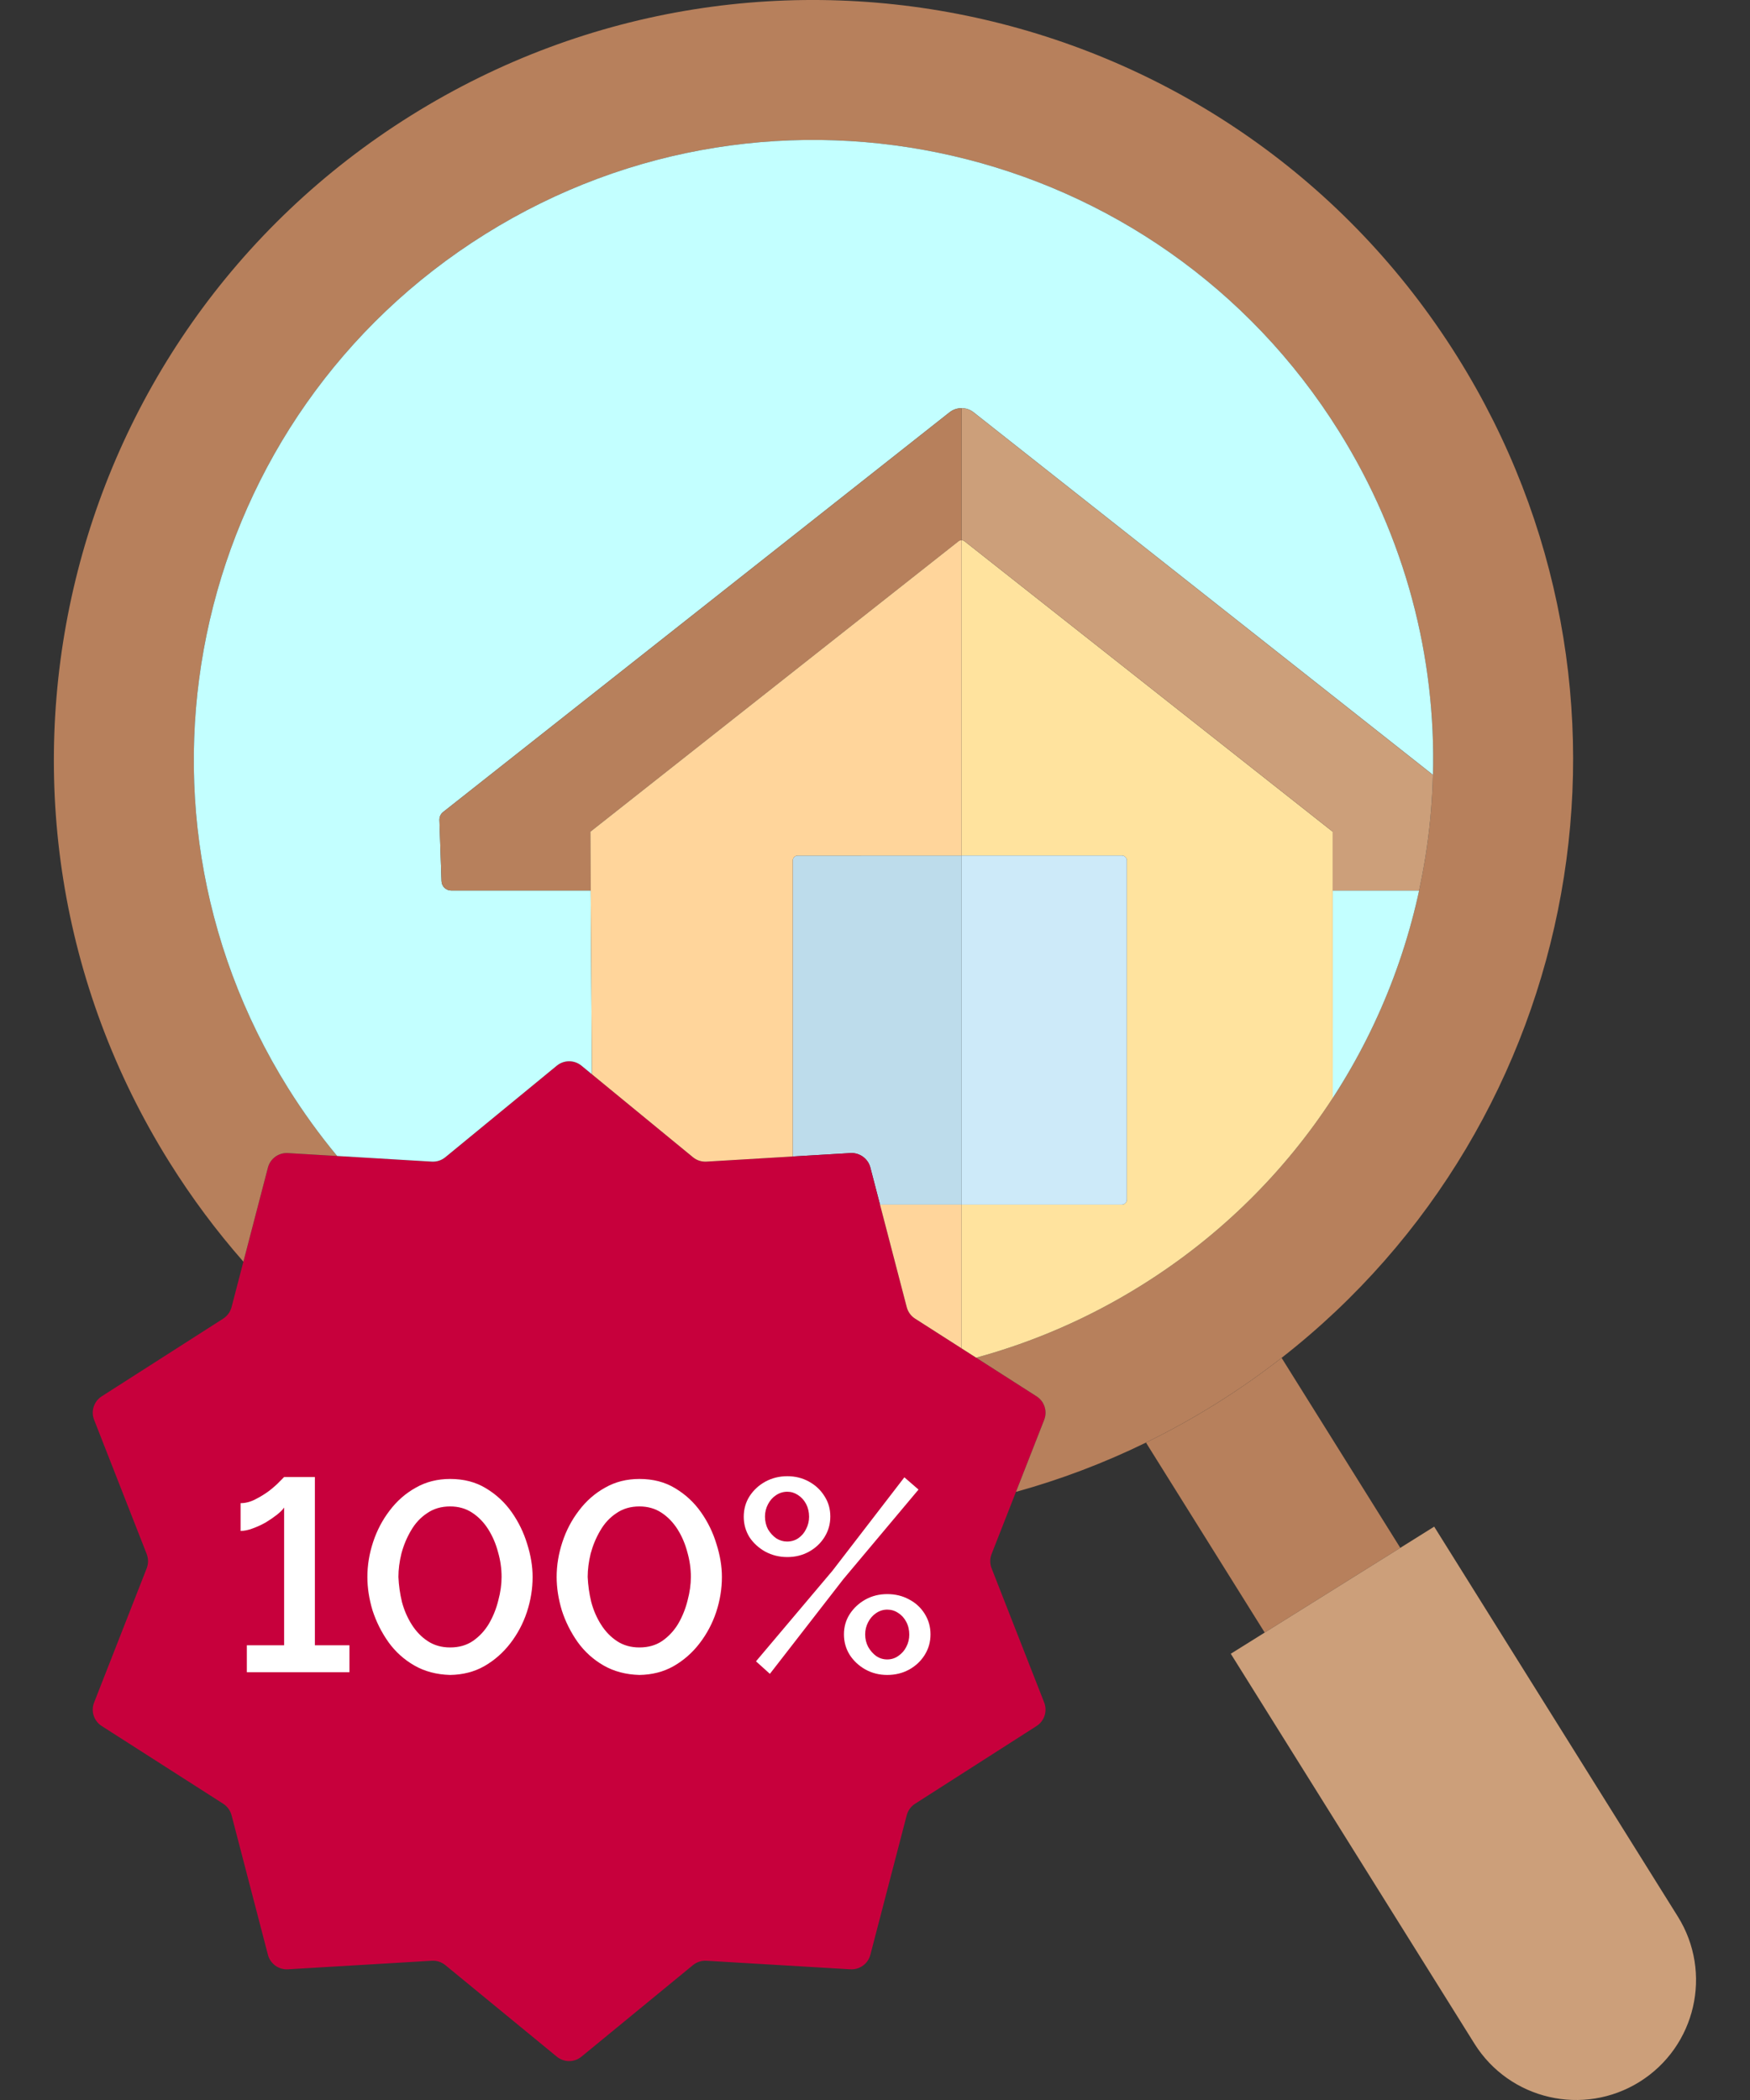 <svg width="60" height="72" viewBox="0 0 60 72" fill="none" xmlns="http://www.w3.org/2000/svg">
<rect x="0" y="0" width="60" height="72" fill="#333333" stroke="none"/>
<path d="M29.156 39.534C29.474 39.515 29.761 39.723 29.841 40.031L30.172 41.302L32.967 41.302V29.333L27.351 29.334C27.257 29.334 27.18 29.41 27.18 29.505V39.651L29.156 39.534Z" fill="#BDDCEB"/>
<path d="M35.801 58.373L33.997 53.769C33.936 53.613 33.936 53.439 33.997 53.283L34.833 51.15L35.801 48.679C35.917 48.383 35.807 48.046 35.539 47.874L33.468 46.549L32.967 46.229L31.374 45.21C31.232 45.119 31.13 44.979 31.088 44.816L30.172 41.302L29.841 40.031C29.761 39.723 29.474 39.515 29.156 39.534L27.18 39.651L24.22 39.827C24.053 39.836 23.887 39.783 23.758 39.676L20.294 36.832L19.936 36.538C19.691 36.336 19.336 36.336 19.09 36.538L15.269 39.676C15.139 39.783 14.974 39.836 14.806 39.827L11.559 39.634L9.87 39.534C9.553 39.515 9.266 39.723 9.186 40.031L8.345 43.257L7.939 44.816C7.896 44.979 7.794 45.119 7.653 45.21L3.488 47.874C3.219 48.046 3.11 48.383 3.226 48.679L5.03 53.283C5.091 53.439 5.091 53.613 5.03 53.769L3.226 58.373C3.11 58.67 3.219 59.007 3.488 59.178L7.653 61.843C7.794 61.933 7.896 62.074 7.939 62.236L9.186 67.021C9.266 67.329 9.553 67.537 9.87 67.519L14.806 67.226C14.974 67.216 15.139 67.27 15.269 67.376L19.09 70.514C19.336 70.716 19.691 70.716 19.936 70.514L23.758 67.376C23.887 67.27 24.053 67.216 24.22 67.226L29.156 67.519C29.474 67.537 29.761 67.329 29.841 67.021L31.088 62.236C31.13 62.074 31.232 61.933 31.374 61.843L35.539 59.178C35.807 59.007 35.917 58.67 35.801 58.373Z" fill="#C7003C"/>
<path d="M14.091 3.96C1.895 11.582 -1.814 27.647 5.807 39.844C6.572 41.068 7.422 42.207 8.345 43.257L9.186 40.031C9.266 39.723 9.553 39.515 9.87 39.534L11.559 39.634C10.954 38.905 10.391 38.127 9.875 37.302C3.658 27.352 6.684 14.246 16.634 8.029C26.583 1.811 39.69 4.837 45.907 14.787C48.198 18.453 49.234 22.547 49.131 26.567C49.11 27.402 49.039 28.234 48.921 29.058C48.483 32.1 47.391 35.037 45.696 37.643C44.059 40.158 41.861 42.365 39.149 44.06C37.339 45.191 35.425 46.016 33.468 46.549L35.539 47.874C35.807 48.046 35.917 48.383 35.801 48.679L34.833 51.15C36.347 50.731 37.84 50.169 39.291 49.46C40.105 49.062 40.906 48.619 41.691 48.128C42.476 47.638 43.226 47.112 43.94 46.555C54.318 38.455 57.106 23.656 49.975 12.245C42.354 0.048 26.288 -3.661 14.091 3.96Z" fill="#B7805C"/>
<path d="M43.361 55.974L48.01 53.069L43.94 46.555C43.226 47.112 42.476 47.638 41.691 48.128C40.906 48.619 40.105 49.062 39.291 49.46L39.366 49.581L43.361 55.974Z" fill="#B7805C"/>
<path d="M50.551 70.067C51.754 71.992 54.291 72.578 56.217 71.375C58.142 70.171 58.728 67.635 57.525 65.709L49.172 52.342L48.01 53.069L43.361 55.974L42.198 56.7L50.551 70.067Z" fill="#CC9F7A"/>
<path d="M16.634 8.029C6.684 14.246 3.658 27.352 9.875 37.302C10.391 38.127 10.954 38.905 11.559 39.634L14.806 39.827C14.974 39.836 15.139 39.783 15.269 39.676L19.09 36.538C19.336 36.336 19.691 36.336 19.936 36.538L20.294 36.832L20.253 30.533H15.472C15.292 30.533 15.145 30.391 15.138 30.212L15.066 28.115C15.064 28.062 15.075 28.009 15.097 27.962C15.119 27.914 15.152 27.872 15.194 27.839L32.555 14.136C32.676 14.041 32.822 13.993 32.967 13.993C33.114 13.992 33.26 14.04 33.381 14.136L49.131 26.567C49.234 22.547 48.198 18.453 45.907 14.787C39.69 4.837 26.583 1.811 16.634 8.029Z" fill="#C3FFFF"/>
<path d="M45.694 30.533L45.696 37.643C47.391 35.037 48.483 32.1 48.921 29.058C49.039 28.234 49.11 27.402 49.131 26.567L33.381 14.136C33.26 14.04 33.114 13.992 32.967 13.993C32.822 13.993 32.676 14.041 32.555 14.136L15.194 27.839C15.152 27.872 15.119 27.914 15.097 27.962C15.119 27.916 15.151 27.875 15.193 27.842L32.554 14.139C32.675 14.044 32.821 13.996 32.967 13.996C33.113 13.996 33.259 14.044 33.38 14.139L49.129 26.57C49.108 27.405 49.038 28.237 48.919 29.061C48.848 29.555 48.76 30.046 48.655 30.533H45.694Z" fill="#C3FFFF"/>
<path d="M45.694 28.517L33.073 18.559C33.042 18.534 33.005 18.522 32.967 18.522V28.517V29.333L38.463 29.333C38.557 29.333 38.634 29.41 38.634 29.505V34.986V41.131C38.634 41.225 38.557 41.302 38.463 41.302L32.967 41.302V46.229L33.468 46.549C35.425 46.016 37.339 45.191 39.149 44.06C41.861 42.365 44.059 40.158 45.696 37.643L45.694 30.533V28.517Z" fill="#FFE39E"/>
<path fill-rule="evenodd" clip-rule="evenodd" d="M20.241 28.517L20.253 30.533H20.261L20.241 28.517ZM33.073 18.559C33.042 18.534 33.005 18.522 32.967 18.522V13.996C33.113 13.996 33.259 14.044 33.38 14.139L49.129 26.57C49.108 27.405 49.038 28.237 48.919 29.061C48.848 29.555 48.76 30.046 48.655 30.533H45.694V28.517L33.073 18.559Z" fill="#CC9F7A"/>
<path d="M20.241 28.517L32.861 18.559C32.892 18.534 32.93 18.522 32.967 18.522V13.996C32.821 13.996 32.675 14.044 32.554 14.139L15.193 27.842C15.151 27.875 15.119 27.916 15.097 27.962C15.075 28.009 15.064 28.062 15.066 28.115L15.138 30.212C15.145 30.391 15.292 30.533 15.472 30.533H20.253L20.241 28.517Z" fill="#B7805C"/>
<path fill-rule="evenodd" clip-rule="evenodd" d="M32.861 18.559L20.241 28.517L20.253 30.533L20.294 36.832L23.758 39.676C23.887 39.783 24.053 39.836 24.22 39.827L27.18 39.651V29.505C27.18 29.41 27.257 29.334 27.351 29.334L32.967 29.333V28.517V18.522C32.93 18.522 32.892 18.534 32.861 18.559ZM32.967 41.302V46.229L31.374 45.21C31.232 45.119 31.13 44.979 31.088 44.816L30.172 41.302L32.967 41.302ZM45.694 28.517L45.696 37.643L45.694 30.533V28.517Z" fill="#FFD59B"/>
<path d="M38.463 41.302C38.557 41.302 38.634 41.225 38.634 41.131V34.986V29.505C38.634 29.41 38.557 29.333 38.463 29.333L32.967 29.333V41.302L38.463 41.302Z" fill="#CDEAF9"/>
<path d="M11.981 56.409V57.333H8.463V56.409H9.741V51.687C9.692 51.761 9.608 51.845 9.489 51.939C9.377 52.026 9.25 52.113 9.107 52.2C8.964 52.281 8.814 52.349 8.659 52.405C8.509 52.461 8.372 52.489 8.248 52.489V51.537C8.416 51.537 8.584 51.494 8.752 51.407C8.926 51.319 9.088 51.22 9.237 51.108C9.387 50.99 9.505 50.884 9.592 50.791C9.685 50.697 9.735 50.648 9.741 50.641H10.796V56.409H11.981Z" fill="white"/>
<path d="M15.433 57.427C14.967 57.414 14.556 57.305 14.201 57.1C13.847 56.895 13.551 56.627 13.315 56.297C13.078 55.961 12.898 55.6 12.773 55.215C12.655 54.823 12.596 54.44 12.596 54.067C12.596 53.668 12.661 53.27 12.792 52.872C12.923 52.474 13.112 52.113 13.361 51.789C13.61 51.459 13.909 51.198 14.257 51.005C14.606 50.806 14.998 50.707 15.433 50.707C15.9 50.707 16.308 50.812 16.656 51.024C17.011 51.236 17.306 51.509 17.543 51.845C17.779 52.181 17.956 52.545 18.075 52.937C18.199 53.329 18.261 53.706 18.261 54.067C18.261 54.471 18.196 54.872 18.065 55.271C17.935 55.663 17.745 56.02 17.496 56.344C17.247 56.667 16.948 56.929 16.6 57.128C16.258 57.321 15.869 57.42 15.433 57.427ZM13.66 54.067C13.672 54.353 13.713 54.639 13.781 54.925C13.856 55.205 13.968 55.464 14.117 55.7C14.267 55.936 14.45 56.126 14.668 56.269C14.886 56.412 15.141 56.484 15.433 56.484C15.738 56.484 15.999 56.409 16.217 56.26C16.441 56.104 16.625 55.905 16.768 55.663C16.911 55.414 17.017 55.149 17.085 54.869C17.16 54.589 17.197 54.322 17.197 54.067C17.197 53.78 17.157 53.497 17.076 53.217C17.001 52.931 16.889 52.67 16.74 52.433C16.591 52.197 16.407 52.007 16.189 51.864C15.972 51.721 15.72 51.649 15.433 51.649C15.128 51.649 14.864 51.727 14.64 51.883C14.416 52.032 14.232 52.231 14.089 52.48C13.946 52.723 13.837 52.984 13.763 53.264C13.694 53.544 13.66 53.812 13.66 54.067Z" fill="white"/>
<path d="M21.923 57.427C21.456 57.414 21.046 57.305 20.691 57.1C20.336 56.895 20.041 56.627 19.804 56.297C19.568 55.961 19.387 55.6 19.263 55.215C19.145 54.823 19.085 54.44 19.085 54.067C19.085 53.668 19.151 53.27 19.282 52.872C19.412 52.474 19.602 52.113 19.851 51.789C20.1 51.459 20.398 51.198 20.747 51.005C21.095 50.806 21.487 50.707 21.923 50.707C22.39 50.707 22.797 50.812 23.145 51.024C23.5 51.236 23.796 51.509 24.032 51.845C24.269 52.181 24.446 52.545 24.564 52.937C24.689 53.329 24.751 53.706 24.751 54.067C24.751 54.471 24.686 54.872 24.555 55.271C24.424 55.663 24.234 56.02 23.985 56.344C23.737 56.667 23.438 56.929 23.09 57.128C22.747 57.321 22.358 57.42 21.923 57.427ZM20.149 54.067C20.162 54.353 20.202 54.639 20.271 54.925C20.346 55.205 20.457 55.464 20.607 55.7C20.756 55.936 20.94 56.126 21.157 56.269C21.375 56.412 21.63 56.484 21.923 56.484C22.228 56.484 22.489 56.409 22.707 56.26C22.931 56.104 23.114 55.905 23.258 55.663C23.401 55.414 23.506 55.149 23.575 54.869C23.649 54.589 23.687 54.322 23.687 54.067C23.687 53.78 23.646 53.497 23.566 53.217C23.491 52.931 23.379 52.67 23.23 52.433C23.08 52.197 22.897 52.007 22.679 51.864C22.461 51.721 22.209 51.649 21.923 51.649C21.618 51.649 21.354 51.727 21.13 51.883C20.905 52.032 20.722 52.231 20.579 52.48C20.436 52.723 20.327 52.984 20.252 53.264C20.184 53.544 20.149 53.812 20.149 54.067Z" fill="white"/>
<path d="M26.994 53.385C26.72 53.385 26.468 53.323 26.238 53.199C26.014 53.074 25.833 52.909 25.696 52.704C25.566 52.492 25.5 52.259 25.5 52.004C25.5 51.743 25.566 51.509 25.696 51.304C25.833 51.092 26.014 50.924 26.238 50.8C26.468 50.675 26.72 50.613 26.994 50.613C27.267 50.613 27.516 50.675 27.74 50.8C27.964 50.924 28.142 51.092 28.272 51.304C28.403 51.509 28.468 51.739 28.468 51.995C28.468 52.25 28.403 52.483 28.272 52.695C28.142 52.906 27.964 53.074 27.74 53.199C27.516 53.323 27.267 53.385 26.994 53.385ZM26.984 52.853C27.128 52.853 27.255 52.816 27.367 52.741C27.485 52.66 27.576 52.555 27.638 52.424C27.706 52.293 27.74 52.153 27.74 52.004C27.74 51.842 27.706 51.696 27.638 51.565C27.569 51.435 27.476 51.332 27.358 51.257C27.246 51.183 27.124 51.145 26.994 51.145C26.851 51.145 26.72 51.186 26.602 51.267C26.49 51.341 26.399 51.444 26.331 51.575C26.263 51.705 26.228 51.845 26.228 51.995C26.228 52.156 26.263 52.303 26.331 52.433C26.406 52.558 26.499 52.66 26.611 52.741C26.729 52.816 26.854 52.853 26.984 52.853ZM30.419 57.427C30.145 57.427 29.896 57.364 29.672 57.24C29.448 57.115 29.268 56.947 29.131 56.736C29 56.524 28.935 56.291 28.935 56.036C28.935 55.781 29 55.551 29.131 55.345C29.268 55.134 29.448 54.966 29.672 54.841C29.896 54.717 30.145 54.655 30.419 54.655C30.699 54.655 30.951 54.717 31.175 54.841C31.399 54.959 31.576 55.124 31.707 55.336C31.838 55.547 31.903 55.781 31.903 56.036C31.903 56.291 31.838 56.524 31.707 56.736C31.576 56.947 31.399 57.115 31.175 57.24C30.951 57.364 30.699 57.427 30.419 57.427ZM30.419 56.895C30.562 56.895 30.69 56.854 30.802 56.773C30.92 56.692 31.01 56.59 31.072 56.465C31.141 56.335 31.175 56.195 31.175 56.045C31.175 55.883 31.141 55.737 31.072 55.607C31.004 55.476 30.911 55.373 30.792 55.299C30.68 55.224 30.556 55.187 30.419 55.187C30.282 55.187 30.155 55.227 30.036 55.308C29.924 55.383 29.834 55.485 29.766 55.616C29.697 55.747 29.663 55.887 29.663 56.036C29.663 56.191 29.697 56.335 29.766 56.465C29.84 56.596 29.934 56.702 30.046 56.783C30.158 56.857 30.282 56.895 30.419 56.895ZM25.92 56.96L28.543 53.852L31.007 50.651L31.492 51.071L28.916 54.141L26.396 57.389L25.92 56.96Z" fill="white"/>
</svg>
